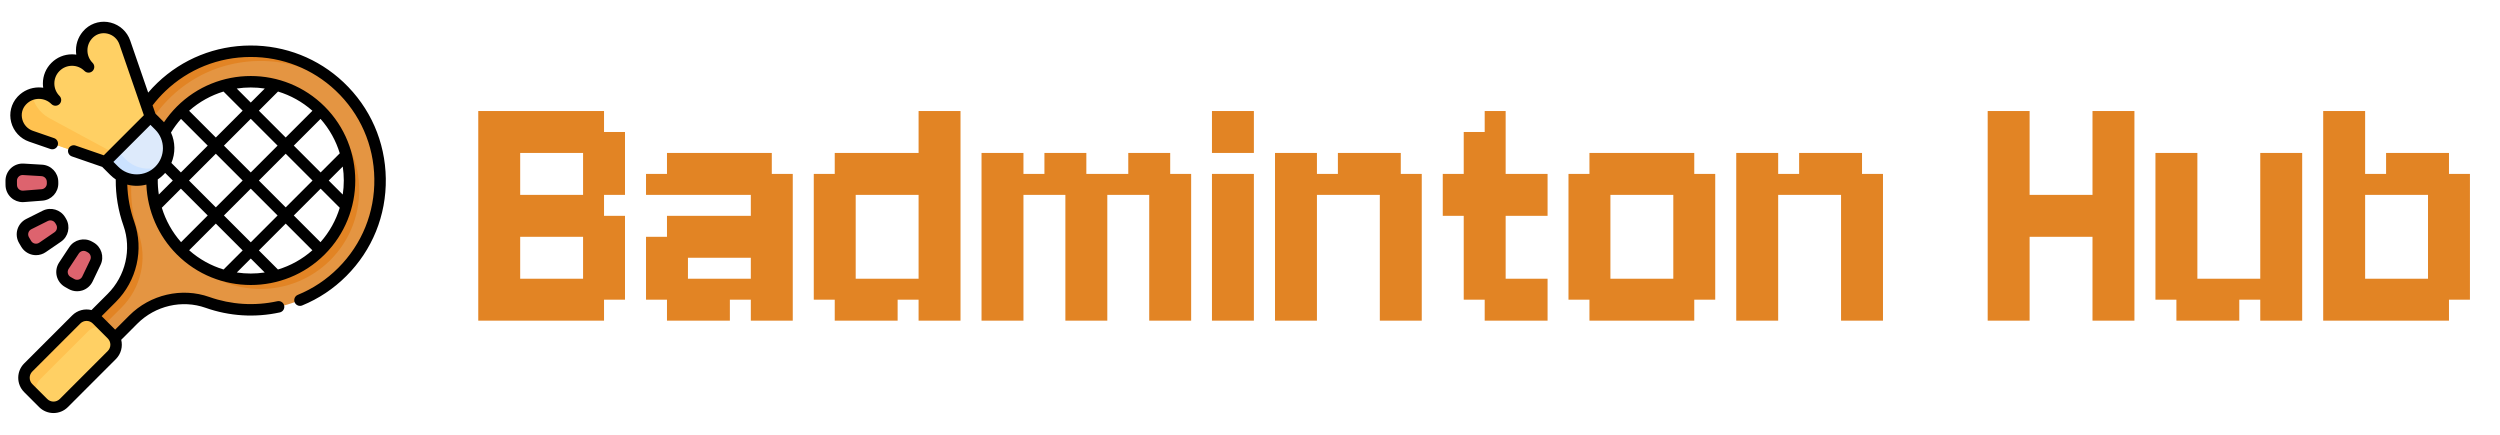 <svg width='230' height='40' viewBox='0 0 230 40' fill='none' xmlns='http://www.w3.org/2000/svg'>
      <g clip-path='url(#clip0_104_1050)'>
        <path
          d='M4.835 16.719L4.836 16.876C4.841 17.429 4.417 17.891 3.865 17.934L2.169 18.066C1.561 18.113 1.041 17.635 1.036 17.026L1.032 16.636C1.027 16.026 1.539 15.54 2.147 15.576L3.846 15.678C4.398 15.711 4.83 16.166 4.835 16.719Z'
          fill='#DD636E'
        />
        <path
          d='M5.545 20.264L5.624 20.399C5.905 20.876 5.769 21.488 5.313 21.801L3.909 22.763C3.406 23.108 2.717 22.955 2.408 22.429L2.21 22.094C1.9 21.569 2.1 20.891 2.645 20.619L4.167 19.857C4.662 19.61 5.264 19.787 5.545 20.264Z'
          fill='#DD636E'
        />
        <path
          d='M8.211 22.688L8.347 22.765C8.829 23.038 9.017 23.636 8.778 24.135L8.044 25.67C7.781 26.22 7.107 26.432 6.577 26.132L6.237 25.94C5.707 25.64 5.542 24.953 5.877 24.445L6.814 23.024C7.119 22.562 7.729 22.416 8.211 22.688Z'
          fill='#DD636E'
        />
        <path
          d='M31.487 25.023C36.21 20.3 36.127 12.563 31.237 7.947C26.65 3.617 19.412 3.641 14.852 7.998C11.345 11.349 10.347 16.316 11.856 20.588C12.697 22.968 12.069 25.621 10.284 27.406L6.943 30.746C6.404 31.285 6.364 32.163 6.884 32.721C7.429 33.307 8.347 33.319 8.908 32.758L12.265 29.401C14.051 27.615 16.705 26.978 19.086 27.82C23.277 29.303 28.14 28.371 31.487 25.023ZM16.643 23.035C13.099 19.49 13.099 13.723 16.643 10.179C20.188 6.634 25.955 6.634 29.499 10.179C33.044 13.723 33.044 19.49 29.499 23.035C25.955 26.579 20.188 26.579 16.643 23.035Z'
          fill='#E49542'
        />
        <path
          d='M7.836 31.639L11.177 28.298C12.961 26.514 13.59 23.861 12.749 21.481C11.24 17.209 12.238 12.242 15.745 8.891C20.235 4.599 27.324 4.512 31.919 8.646C31.703 8.406 31.476 8.173 31.237 7.947C26.65 3.617 19.412 3.641 14.852 7.998C11.345 11.349 10.347 16.316 11.856 20.588C12.697 22.968 12.069 25.621 10.284 27.406L6.943 30.746C6.404 31.285 6.364 32.163 6.884 32.721C7.053 32.903 7.258 33.029 7.477 33.101C7.317 32.603 7.444 32.031 7.836 31.639Z'
          fill='#E28424'
        />
        <path
          d='M17.105 23.465C17.243 23.623 17.386 23.777 17.536 23.927C21.08 27.472 26.847 27.472 30.392 23.927C33.936 20.383 33.936 14.616 30.392 11.071C30.242 10.921 30.087 10.778 29.93 10.641C33.037 14.208 32.894 19.64 29.499 23.035C26.105 26.429 20.672 26.572 17.105 23.465Z'
          fill='#E28424'
        />
        <path
          d='M3.974 37.081L2.597 35.703C2.074 35.18 2.074 34.332 2.597 33.809L7.016 29.39C7.539 28.866 8.388 28.866 8.911 29.39L10.289 30.767C10.812 31.291 10.812 32.139 10.289 32.662L5.87 37.081C5.346 37.604 4.498 37.604 3.974 37.081Z'
          fill='#FFD064'
        />
        <path
          d='M3.688 36.794L2.597 35.703C2.074 35.181 2.074 34.331 2.597 33.808L7.016 29.39C7.539 28.866 8.388 28.867 8.911 29.39L10.002 30.48C9.478 29.957 8.63 29.957 8.107 30.48L3.688 34.899C3.165 35.422 3.164 36.271 3.688 36.794Z'
          fill='#FFC250'
        />
        <path
          d='M13.841 10.741L11.48 3.903C11.01 2.542 9.296 2.071 8.227 3.036C8.209 3.052 8.191 3.069 8.173 3.086C7.306 3.924 7.298 5.307 8.147 6.156C7.306 5.315 5.944 5.315 5.103 6.156C4.263 6.996 4.263 8.359 5.103 9.2C4.254 8.35 2.872 8.359 2.034 9.226C2.016 9.243 2 9.261 1.983 9.279C1.018 10.348 1.49 12.063 2.851 12.533L9.688 14.893L13.211 14.264L13.841 10.741Z'
          fill='#FFD064'
        />
        <path
          d='M4.523 10.861C3.612 10.368 2.98 9.386 2.993 8.651C2.64 8.75 2.308 8.942 2.033 9.226C2.016 9.243 2 9.261 1.983 9.28C1.019 10.348 1.49 12.063 2.851 12.533L9.688 14.894L13.211 14.264L10.493 14.089L4.523 10.861Z'
          fill='#FFC250'
        />
        <path
          d='M14.658 15.71C13.511 16.857 11.652 16.857 10.505 15.71L9.688 14.893L13.841 10.741L14.658 11.558C15.805 12.705 15.805 14.564 14.658 15.71Z'
          fill='#DDEAFB'
        />
        <path
          d='M15.118 15.115C13.993 15.773 12.526 15.619 11.561 14.655L10.744 13.838L9.688 14.893L10.506 15.711C11.652 16.857 13.511 16.857 14.658 15.71C14.84 15.528 14.994 15.328 15.118 15.115Z'
          fill='#CBE2FF'
        />
        <path
          d='M2.21 18.591L3.906 18.46C4.731 18.396 5.371 17.698 5.364 16.871L5.362 16.714C5.355 15.887 4.703 15.201 3.877 15.151L2.178 15.05C1.743 15.024 1.312 15.181 0.996 15.482C0.68 15.782 0.501 16.204 0.505 16.64L0.508 17.03C0.512 17.466 0.698 17.886 1.02 18.18C1.311 18.448 1.695 18.596 2.089 18.596C2.129 18.596 2.169 18.594 2.21 18.591ZM1.733 17.403C1.625 17.304 1.564 17.168 1.563 17.021L1.559 16.631C1.558 16.484 1.616 16.347 1.723 16.246C1.821 16.152 1.948 16.102 2.083 16.102C2.094 16.102 2.105 16.102 2.116 16.103L3.814 16.204C4.088 16.221 4.305 16.449 4.308 16.724L4.309 16.88C4.312 17.155 4.099 17.387 3.825 17.408L2.128 17.54C1.982 17.551 1.841 17.502 1.733 17.403Z'
          fill='black'
        />
        <path
          d='M1.953 22.697C2.175 23.073 2.546 23.343 2.971 23.437C3.084 23.462 3.198 23.475 3.312 23.475C3.629 23.475 3.943 23.38 4.207 23.198L5.611 22.236C6.293 21.769 6.499 20.844 6.079 20.131L5.999 19.996C5.579 19.284 4.671 19.015 3.931 19.385L2.41 20.147C2.02 20.342 1.725 20.694 1.602 21.112C1.478 21.53 1.534 21.985 1.755 22.361L1.953 22.697ZM2.613 21.411C2.655 21.27 2.75 21.156 2.882 21.09L4.403 20.329C4.478 20.291 4.558 20.274 4.637 20.274C4.817 20.274 4.993 20.367 5.09 20.532L5.17 20.667C5.31 20.904 5.241 21.211 5.015 21.366L3.611 22.328C3.49 22.411 3.344 22.44 3.2 22.408C3.057 22.376 2.937 22.288 2.862 22.162L2.664 21.826C2.59 21.699 2.571 21.552 2.613 21.411Z'
          fill='black'
        />
        <path
          d='M5.22 25.394C5.322 25.818 5.598 26.184 5.978 26.399L6.317 26.591C6.556 26.726 6.825 26.795 7.096 26.795C7.255 26.795 7.415 26.771 7.569 26.723C7.985 26.592 8.331 26.291 8.52 25.898L9.254 24.363C9.611 23.617 9.327 22.713 8.607 22.306L8.47 22.229C7.75 21.822 6.83 22.044 6.374 22.734L5.437 24.154C5.197 24.518 5.118 24.97 5.22 25.394ZM6.317 24.735L7.255 23.315C7.355 23.163 7.523 23.079 7.694 23.079C7.782 23.079 7.87 23.101 7.951 23.147L8.088 23.224C8.327 23.36 8.421 23.66 8.303 23.908L7.568 25.443C7.505 25.575 7.392 25.673 7.252 25.717C7.112 25.761 6.964 25.745 6.836 25.673L6.497 25.481C6.369 25.409 6.28 25.29 6.245 25.147C6.211 25.004 6.236 24.858 6.317 24.735Z'
          fill='black'
        />
        <path
          d='M35.494 16.427C35.446 13.037 34.062 9.889 31.599 7.563C29.282 5.376 26.241 4.175 23.033 4.187C19.826 4.197 16.791 5.415 14.488 7.616C14.187 7.903 13.901 8.206 13.632 8.52L11.979 3.731C11.696 2.914 11.026 2.297 10.187 2.081C9.364 1.869 8.499 2.08 7.873 2.644C7.872 2.646 7.868 2.65 7.866 2.651C7.845 2.671 7.825 2.69 7.804 2.71C7.285 3.214 6.996 3.888 6.989 4.611C6.988 4.751 6.998 4.89 7.017 5.027C6.889 5.008 6.758 4.998 6.625 4.998C5.909 4.998 5.237 5.277 4.731 5.783C4.224 6.289 3.945 6.962 3.945 7.678C3.945 7.81 3.955 7.941 3.974 8.07C3.837 8.05 3.699 8.041 3.558 8.042C2.834 8.048 2.158 8.338 1.653 8.86C1.634 8.881 1.614 8.902 1.592 8.926C1.027 9.551 0.816 10.416 1.028 11.239C1.244 12.079 1.861 12.749 2.678 13.031L4.638 13.708C4.913 13.803 5.214 13.657 5.309 13.381C5.404 13.106 5.258 12.806 4.982 12.711L3.023 12.034C2.541 11.868 2.177 11.473 2.05 10.977C1.924 10.49 2.043 10 2.372 9.636C2.385 9.621 2.4 9.606 2.413 9.592C2.718 9.276 3.128 9.1 3.567 9.096C4.006 9.094 4.42 9.262 4.731 9.573C4.937 9.779 5.27 9.779 5.476 9.573C5.682 9.367 5.682 9.033 5.476 8.827C5.169 8.52 5 8.112 5 7.678C5 7.244 5.169 6.836 5.476 6.529C5.783 6.222 6.191 6.053 6.625 6.053C7.059 6.053 7.467 6.222 7.774 6.529C7.98 6.735 8.314 6.735 8.52 6.529C8.726 6.323 8.726 5.989 8.52 5.783C8.209 5.472 8.04 5.059 8.044 4.62C8.048 4.181 8.224 3.771 8.54 3.466C8.542 3.464 8.544 3.462 8.546 3.459C8.558 3.448 8.57 3.437 8.58 3.427C8.948 3.096 9.438 2.977 9.924 3.102C10.42 3.23 10.815 3.594 10.982 4.076L13.235 10.601L9.549 14.287L6.955 13.392C6.68 13.297 6.38 13.443 6.285 13.719C6.19 13.994 6.336 14.294 6.611 14.389L9.401 15.352L10.133 16.084C10.293 16.244 10.467 16.386 10.649 16.508C10.636 17.963 10.875 19.393 11.359 20.764C12.124 22.928 11.555 25.389 9.91 27.033L8.417 28.526C7.802 28.373 7.123 28.536 6.643 29.017L2.224 33.436C1.496 34.164 1.496 35.348 2.224 36.076L3.601 37.454C3.966 37.818 4.444 38 4.922 38C5.4 38 5.878 37.818 6.242 37.454L10.661 33.035C11.142 32.555 11.305 31.876 11.152 31.261L12.638 29.774C14.287 28.125 16.748 27.553 18.91 28.317C21.102 29.093 23.465 29.24 25.743 28.742C26.027 28.68 26.208 28.399 26.146 28.115C26.084 27.83 25.802 27.65 25.518 27.712C23.432 28.168 21.268 28.033 19.261 27.323C16.719 26.424 13.827 27.093 11.892 29.028L10.594 30.327L9.351 29.084L10.656 27.779C12.586 25.849 13.253 22.957 12.354 20.413C11.962 19.305 11.747 18.155 11.709 16.985C11.995 17.059 12.288 17.096 12.582 17.096C12.879 17.096 13.176 17.058 13.466 16.982C13.561 19.39 14.559 21.697 16.27 23.408C18.145 25.283 20.608 26.22 23.071 26.22C25.534 26.22 27.997 25.283 29.872 23.408C33.622 19.657 33.622 13.556 29.872 9.806C26.122 6.056 20.02 6.056 16.27 9.806C15.829 10.248 15.433 10.73 15.087 11.245C15.068 11.225 15.05 11.205 15.031 11.185L14.3 10.454L14.037 9.694C14.393 9.229 14.788 8.788 15.216 8.379C17.323 6.365 20.101 5.251 23.036 5.242C25.97 5.231 28.755 6.33 30.875 8.33C33.129 10.459 34.395 13.34 34.439 16.442C34.484 19.547 33.303 22.462 31.115 24.65C30.041 25.723 28.791 26.557 27.397 27.127C27.128 27.237 26.999 27.545 27.109 27.814C27.192 28.019 27.39 28.142 27.597 28.142C27.664 28.142 27.731 28.13 27.797 28.103C29.32 27.48 30.688 26.569 31.86 25.396C34.252 23.004 35.543 19.819 35.494 16.427ZM10.154 31.715C10.154 31.932 10.069 32.136 9.916 32.289L5.497 36.708C5.18 37.025 4.664 37.025 4.347 36.708L2.97 35.331C2.653 35.014 2.653 34.498 2.97 34.181L7.389 29.762C7.542 29.609 7.746 29.524 7.963 29.524C8.18 29.524 8.384 29.609 8.538 29.762L9.916 31.14C10.069 31.293 10.154 31.498 10.154 31.715ZM10.878 15.338L10.434 14.893L13.841 11.487L14.285 11.931C15.224 12.87 15.224 14.399 14.285 15.338C13.346 16.277 11.818 16.277 10.878 15.338ZM15.031 16.083C15.088 16.026 15.142 15.967 15.194 15.908L15.897 16.61L14.612 17.895C14.542 17.439 14.509 16.975 14.514 16.508C14.696 16.386 14.87 16.244 15.031 16.083ZM14.888 19.111L16.642 17.356L19.11 19.824L16.657 22.278C15.844 21.357 15.243 20.274 14.888 19.111ZM23.07 10.929L25.538 13.397L23.07 15.865L20.602 13.397L23.07 10.929ZM19.856 12.651L17.398 10.193C18.34 9.359 19.422 8.769 20.562 8.421L22.324 10.183L19.856 12.651ZM23.816 10.183L25.578 8.421C26.72 8.768 27.802 9.358 28.743 10.192L26.284 12.651L23.816 10.183ZM23.071 22.293L20.602 19.824L23.07 17.356L25.539 19.825L23.071 22.293ZM26.285 20.571L28.739 23.025C27.797 23.858 26.714 24.448 25.572 24.795L23.817 23.039L26.285 20.571ZM22.325 23.039L20.569 24.794C19.427 24.448 18.344 23.858 17.402 23.024L19.856 20.57L22.325 23.039ZM23.816 16.61L26.284 14.142L28.753 16.611L26.285 19.079L23.816 16.61ZM22.324 16.61L19.856 19.078L17.388 16.61L19.856 14.142L22.324 16.61ZM21.786 25.069L23.071 23.785L24.355 25.069C23.504 25.197 22.637 25.197 21.786 25.069ZM29.485 22.28L27.03 19.825L29.499 17.357L31.257 19.115C30.909 20.256 30.319 21.338 29.485 22.28ZM31.533 17.899L30.244 16.611L31.534 15.322C31.662 16.175 31.662 17.045 31.533 17.899ZM31.259 14.105L29.499 15.865L27.03 13.396L29.489 10.938C30.322 11.88 30.912 12.963 31.259 14.105ZM24.362 8.145L23.07 9.437L21.779 8.145C22.634 8.016 23.506 8.016 24.362 8.145ZM16.653 10.939L19.111 13.397L16.642 15.865L15.768 14.99C16.146 14.098 16.134 13.078 15.731 12.194C15.999 11.75 16.308 11.33 16.653 10.939Z'
          fill='black'
        />
      </g>
      <path
        d='M44 10.214H45.929V12.143H44V10.214ZM45.929 10.214H47.857V12.143H45.929V10.214ZM47.857 10.214H49.786V12.143H47.857V10.214ZM49.786 10.214H51.714V12.143H49.786V10.214ZM51.714 10.214H53.643V12.143H51.714V10.214ZM53.643 10.214H55.571V12.143H53.643V10.214ZM53.643 12.143H55.571V14.071H53.643V12.143ZM51.714 12.143H53.643V14.071H51.714V12.143ZM49.786 12.143H51.714V14.071H49.786V12.143ZM47.857 12.143H49.786V14.071H47.857V12.143ZM45.929 12.143H47.857V14.071H45.929V12.143ZM44 12.143H45.929V14.071H44V12.143ZM55.571 12.143H57.5V14.071H55.571V12.143ZM55.571 14.071H57.5V16H55.571V14.071ZM55.571 16H57.5V17.929H55.571V16ZM53.643 16H55.571V17.929H53.643V16ZM53.643 14.071H55.571V16H53.643V14.071ZM53.643 17.929H55.571V19.857H53.643V17.929ZM51.714 17.929H53.643V19.857H51.714V17.929ZM49.786 17.929H51.714V19.857H49.786V17.929ZM47.857 17.929H49.786V19.857H47.857V17.929ZM45.929 17.929H47.857V19.857H45.929V17.929ZM45.929 16H47.857V17.929H45.929V16ZM45.929 14.071H47.857V16H45.929V14.071ZM44 14.071H45.929V16H44V14.071ZM44 16H45.929V17.929H44V16ZM44 17.929H45.929V19.857H44V17.929ZM44 19.857H45.929V21.786H44V19.857ZM45.929 19.857H47.857V21.786H45.929V19.857ZM47.857 19.857H49.786V21.786H47.857V19.857ZM49.786 19.857H51.714V21.786H49.786V19.857ZM51.714 19.857H53.643V21.786H51.714V19.857ZM53.643 19.857H55.571V21.786H53.643V19.857ZM55.571 19.857H57.5V21.786H55.571V19.857ZM55.571 21.786H57.5V23.714H55.571V21.786ZM53.643 21.786H55.571V23.714H53.643V21.786ZM53.643 25.643H55.571V27.571H53.643V25.643ZM55.571 25.643H57.5V27.571H55.571V25.643ZM55.571 23.714H57.5V25.643H55.571V23.714ZM53.643 23.714H55.571V25.643H53.643V23.714ZM53.643 27.571H55.571V29.5H53.643V27.571ZM51.714 27.571H53.643V29.5H51.714V27.571ZM49.786 27.571H51.714V29.5H49.786V27.571ZM47.857 27.571H49.786V29.5H47.857V27.571ZM45.929 27.571H47.857V29.5H45.929V27.571ZM44 27.571H45.929V29.5H44V27.571ZM44 25.643H45.929V27.571H44V25.643ZM44 23.714H45.929V25.643H44V23.714ZM44 21.786H45.929V23.714H44V21.786ZM45.929 21.786H47.857V23.714H45.929V21.786ZM45.929 23.714H47.857V25.643H45.929V23.714ZM45.929 25.643H47.857V27.571H45.929V25.643ZM47.857 25.643H49.786V27.571H47.857V25.643ZM49.786 25.643H51.714V27.571H49.786V25.643ZM51.714 25.643H53.643V27.571H51.714V25.643ZM71.005 29.5H69.076V27.571H71.005V29.5ZM71.005 27.571H69.076V25.643H71.005V27.571ZM69.076 27.571H67.148V25.643H69.076V27.571ZM67.148 29.5H65.219V27.571H67.148V29.5ZM65.219 29.5H63.291V27.571H65.219V29.5ZM63.291 29.5H61.362V27.571H63.291V29.5ZM63.291 27.571H61.362V25.643H63.291V27.571ZM65.219 27.571H63.291V25.643H65.219V27.571ZM61.362 27.571H59.434V25.643H61.362V27.571ZM61.362 25.643H59.434V23.714H61.362V25.643ZM61.362 17.929H59.434V16H61.362V17.929ZM63.291 17.929H61.362V16H63.291V17.929ZM63.291 25.643H61.362V23.714H63.291V25.643ZM65.219 17.929H63.291V16H65.219V17.929ZM63.291 16H61.362V14.071H63.291V16ZM65.219 16H63.291V14.071H65.219V16ZM67.148 16H65.219V14.071H67.148V16ZM69.076 16H67.148V14.071H69.076V16ZM71.005 16H69.076V14.071H71.005V16ZM71.005 17.929H69.076V16H71.005V17.929ZM69.076 17.929H67.148V16H69.076V17.929ZM71.005 19.857H69.076V17.929H71.005V19.857ZM72.934 17.929H71.005V16H72.934V17.929ZM72.934 19.857H71.005V17.929H72.934V19.857ZM72.934 21.786H71.005V19.857H72.934V21.786ZM72.934 23.714H71.005V21.786H72.934V23.714ZM72.934 25.643H71.005V23.714H72.934V25.643ZM72.934 27.571H71.005V25.643H72.934V27.571ZM71.005 25.643H69.076V23.714H71.005V25.643ZM71.005 23.714H69.076V21.786H71.005V23.714ZM71.005 21.786H69.076V19.857H71.005V21.786ZM67.148 17.929H65.219V16H67.148V17.929ZM67.148 27.571H65.219V25.643H67.148V27.571ZM71.005 27.571H72.934V29.5H71.005V27.571ZM67.148 19.857H69.076V21.786H67.148V19.857ZM65.219 19.857H67.148V21.786H65.219V19.857ZM63.291 19.857H65.219V21.786H63.291V19.857ZM61.362 19.857H63.291V21.786H61.362V19.857ZM59.434 21.786H61.362V23.714H59.434V21.786ZM61.362 21.786H63.291V23.714H61.362V21.786ZM67.148 21.786H69.076V23.714H67.148V21.786ZM65.219 21.786H67.148V23.714H65.219V21.786ZM63.291 21.786H65.219V23.714H63.291V21.786ZM88.367 16V17.929H86.439V16H88.367ZM88.367 14.071V16H86.439V14.071H88.367ZM86.439 14.071V16H84.51V14.071H86.439ZM86.439 16V17.929H84.51V16H86.439ZM86.439 17.929V19.857H84.51V17.929H86.439ZM86.439 19.857V21.786H84.51V19.857H86.439ZM86.439 21.786V23.714H84.51V21.786H86.439ZM88.367 21.786V23.714H86.439V21.786H88.367ZM88.367 19.857V21.786H86.439V19.857H88.367ZM88.367 17.929V19.857H86.439V17.929H88.367ZM88.367 23.714V25.643H86.439V23.714H88.367ZM86.439 23.714V25.643H84.51V23.714H86.439ZM86.439 25.643V27.571H84.51V25.643H86.439ZM86.439 27.571V29.5H84.51V27.571H86.439ZM88.367 27.571V29.5H86.439V27.571H88.367ZM88.367 25.643V27.571H86.439V25.643H88.367ZM78.724 27.571V29.5H76.796V27.571H78.724ZM76.796 25.643V27.571H74.867V25.643H76.796ZM76.796 23.714V25.643H74.867V23.714H76.796ZM76.796 21.786V23.714H74.867V21.786H76.796ZM76.796 19.857V21.786H74.867V19.857H76.796ZM76.796 17.929V19.857H74.867V17.929H76.796ZM76.796 16V17.929H74.867V16H76.796ZM78.724 19.857V21.786H76.796V19.857H78.724ZM78.724 21.786V23.714H76.796V21.786H78.724ZM78.724 23.714V25.643H76.796V23.714H78.724ZM78.724 25.643V27.571H76.796V25.643H78.724ZM78.724 17.929V19.857H76.796V17.929H78.724ZM80.653 16V17.929H78.724V16H80.653ZM80.653 14.071V16H78.724V14.071H80.653ZM78.724 14.071V16H76.796V14.071H78.724ZM78.724 16V17.929H76.796V16H78.724ZM82.582 14.071V16H80.653V14.071H82.582ZM88.367 10.214V12.143H86.439V10.214H88.367ZM86.439 10.214V12.143H84.51V10.214H86.439ZM86.439 12.143V14.071H84.51V12.143H86.439ZM88.367 12.143V14.071H86.439V12.143H88.367ZM82.582 27.571V29.5H80.653V27.571H82.582ZM80.653 27.571V29.5H78.724V27.571H80.653ZM80.653 25.643V27.571H78.724V25.643H80.653ZM82.582 25.643V27.571H80.653V25.643H82.582ZM84.51 25.643V27.571H82.582V25.643H84.51ZM84.51 14.071V16H82.582V14.071H84.51ZM84.51 16V17.929H82.582V16H84.51ZM82.582 16V17.929H80.653V16H82.582ZM90.301 16H92.229V17.929H90.301V16ZM90.301 14.071H92.229V16H90.301V14.071ZM92.229 14.071H94.158V16H92.229V14.071ZM92.229 16H94.158V17.929H92.229V16ZM92.229 17.929H94.158V19.857H92.229V17.929ZM92.229 19.857H94.158V21.786H92.229V19.857ZM92.229 21.786H94.158V23.714H92.229V21.786ZM90.301 21.786H92.229V23.714H90.301V21.786ZM90.301 19.857H92.229V21.786H90.301V19.857ZM90.301 17.929H92.229V19.857H90.301V17.929ZM90.301 23.714H92.229V25.643H90.301V23.714ZM92.229 23.714H94.158V25.643H92.229V23.714ZM92.229 25.643H94.158V27.571H92.229V25.643ZM92.229 27.571H94.158V29.5H92.229V27.571ZM90.301 27.571H92.229V29.5H90.301V27.571ZM90.301 25.643H92.229V27.571H90.301V25.643ZM98.015 27.571H99.944V29.5H98.015V27.571ZM99.944 27.571H101.872V29.5H99.944V27.571ZM99.944 25.643H101.872V27.571H99.944V25.643ZM99.944 23.714H101.872V25.643H99.944V23.714ZM99.944 21.786H101.872V23.714H99.944V21.786ZM99.944 19.857H101.872V21.786H99.944V19.857ZM99.944 17.929H101.872V19.857H99.944V17.929ZM99.944 16H101.872V17.929H99.944V16ZM98.015 19.857H99.944V21.786H98.015V19.857ZM98.015 21.786H99.944V23.714H98.015V21.786ZM98.015 23.714H99.944V25.643H98.015V23.714ZM98.015 25.643H99.944V27.571H98.015V25.643ZM98.015 17.929H99.944V19.857H98.015V17.929ZM94.158 16H96.087V17.929H94.158V16ZM96.087 16H98.015V17.929H96.087V16ZM98.015 14.071H99.944V16H98.015V14.071ZM98.015 16H99.944V17.929H98.015V16ZM96.087 14.071H98.015V16H96.087V14.071ZM105.729 27.571H107.658V29.5H105.729V27.571ZM107.658 27.571H109.586V29.5H107.658V27.571ZM107.658 25.643H109.586V27.571H107.658V25.643ZM107.658 23.714H109.586V25.643H107.658V23.714ZM107.658 21.786H109.586V23.714H107.658V21.786ZM107.658 19.857H109.586V21.786H107.658V19.857ZM107.658 17.929H109.586V19.857H107.658V17.929ZM107.658 16H109.586V17.929H107.658V16ZM105.729 19.857H107.658V21.786H105.729V19.857ZM105.729 21.786H107.658V23.714H105.729V21.786ZM105.729 23.714H107.658V25.643H105.729V23.714ZM105.729 25.643H107.658V27.571H105.729V25.643ZM105.729 17.929H107.658V19.857H105.729V17.929ZM101.872 16H103.801V17.929H101.872V16ZM103.801 16H105.729V17.929H103.801V16ZM105.729 14.071H107.658V16H105.729V14.071ZM105.729 16H107.658V17.929H105.729V16ZM103.801 14.071H105.729V16H103.801V14.071ZM111.5 10.214H115.357V14.071H111.5V10.214ZM111.5 16H115.357V29.5H111.5V16ZM117.301 16H119.229V17.929H117.301V16ZM117.301 14.071H119.229V16H117.301V14.071ZM119.229 14.071H121.158V16H119.229V14.071ZM119.229 16H121.158V17.929H119.229V16ZM119.229 17.929H121.158V19.857H119.229V17.929ZM119.229 19.857H121.158V21.786H119.229V19.857ZM119.229 21.786H121.158V23.714H119.229V21.786ZM117.301 21.786H119.229V23.714H117.301V21.786ZM117.301 19.857H119.229V21.786H117.301V19.857ZM117.301 17.929H119.229V19.857H117.301V17.929ZM117.301 23.714H119.229V25.643H117.301V23.714ZM119.229 23.714H121.158V25.643H119.229V23.714ZM119.229 25.643H121.158V27.571H119.229V25.643ZM119.229 27.571H121.158V29.5H119.229V27.571ZM117.301 27.571H119.229V29.5H117.301V27.571ZM117.301 25.643H119.229V27.571H117.301V25.643ZM126.944 27.571H128.872V29.5H126.944V27.571ZM128.872 27.571H130.801V29.5H128.872V27.571ZM128.872 25.643H130.801V27.571H128.872V25.643ZM128.872 23.714H130.801V25.643H128.872V23.714ZM128.872 21.786H130.801V23.714H128.872V21.786ZM128.872 19.857H130.801V21.786H128.872V19.857ZM128.872 17.929H130.801V19.857H128.872V17.929ZM128.872 16H130.801V17.929H128.872V16ZM126.944 19.857H128.872V21.786H126.944V19.857ZM126.944 21.786H128.872V23.714H126.944V21.786ZM126.944 23.714H128.872V25.643H126.944V23.714ZM126.944 25.643H128.872V27.571H126.944V25.643ZM126.944 17.929H128.872V19.857H126.944V17.929ZM121.158 16H123.086V17.929H121.158V16ZM123.086 16H125.015V17.929H123.086V16ZM125.015 16H126.944V17.929H125.015V16ZM125.015 14.071H126.944V16H125.015V14.071ZM126.944 14.071H128.872V16H126.944V14.071ZM126.944 16H128.872V17.929H126.944V16ZM123.086 14.071H125.015V16H123.086V14.071ZM140.449 25.643H142.377V27.571H140.449V25.643ZM140.449 27.571H142.377V29.5H140.449V27.571ZM138.52 27.571H140.449V29.5H138.52V27.571ZM138.52 25.643H140.449V27.571H138.52V25.643ZM136.592 27.571H138.52V29.5H136.592V27.571ZM136.592 25.643H138.52V27.571H136.592V25.643ZM134.663 25.643H136.592V27.571H134.663V25.643ZM134.663 23.714H136.592V25.643H134.663V23.714ZM134.663 21.786H136.592V23.714H134.663V21.786ZM134.663 19.857H136.592V21.786H134.663V19.857ZM134.663 17.929H136.592V19.857H134.663V17.929ZM134.663 16H136.592V17.929H134.663V16ZM136.592 21.786H138.52V23.714H136.592V21.786ZM136.592 23.714H138.52V25.643H136.592V23.714ZM136.592 19.857H138.52V21.786H136.592V19.857ZM136.592 17.929H138.52V19.857H136.592V17.929ZM136.592 10.214H138.52V12.143H136.592V10.214ZM136.592 12.143H138.52V14.071H136.592V12.143ZM136.592 14.071H138.52V16H136.592V14.071ZM136.592 16H138.52V17.929H136.592V16ZM134.663 14.071H136.592V16H134.663V14.071ZM132.734 16H134.663V17.929H132.734V16ZM138.52 16H140.449V17.929H138.52V16ZM140.449 16H142.377V17.929H140.449V16ZM134.663 12.143H136.592V14.071H134.663V12.143ZM132.734 17.929H134.663V19.857H132.734V17.929ZM138.52 17.929H140.449V19.857H138.52V17.929ZM140.449 17.929H142.377V19.857H140.449V17.929ZM148.158 14.071H150.086V16H148.158V14.071ZM146.229 14.071H148.158V16H146.229V14.071ZM146.229 16H148.158V17.929H146.229V16ZM148.158 16H150.086V17.929H148.158V16ZM150.086 14.071H152.015V16H150.086V14.071ZM152.015 14.071H153.944V16H152.015V14.071ZM153.944 14.071H155.872V16H153.944V14.071ZM153.944 16H155.872V17.929H153.944V16ZM152.015 16H153.944V17.929H152.015V16ZM153.944 19.857H155.872V21.786H153.944V19.857ZM155.872 16H157.801V17.929H155.872V16ZM155.872 17.929H157.801V19.857H155.872V17.929ZM155.872 19.857H157.801V21.786H155.872V19.857ZM155.872 21.786H157.801V23.714H155.872V21.786ZM155.872 23.714H157.801V25.643H155.872V23.714ZM155.872 25.643H157.801V27.571H155.872V25.643ZM153.944 25.643H155.872V27.571H153.944V25.643ZM153.944 23.714H155.872V25.643H153.944V23.714ZM153.944 21.786H155.872V23.714H153.944V21.786ZM153.944 17.929H155.872V19.857H153.944V17.929ZM152.015 25.643H153.944V27.571H152.015V25.643ZM153.944 27.571H155.872V29.5H153.944V27.571ZM152.015 27.571H153.944V29.5H152.015V27.571ZM150.086 27.571H152.015V29.5H150.086V27.571ZM148.158 27.571H150.086V29.5H148.158V27.571ZM146.229 27.571H148.158V29.5H146.229V27.571ZM146.229 25.643H148.158V27.571H146.229V25.643ZM148.158 25.643H150.086V27.571H148.158V25.643ZM146.229 23.714H148.158V25.643H146.229V23.714ZM144.301 25.643H146.229V27.571H144.301V25.643ZM144.301 23.714H146.229V25.643H144.301V23.714ZM144.301 21.786H146.229V23.714H144.301V21.786ZM144.301 19.857H146.229V21.786H144.301V19.857ZM144.301 17.929H146.229V19.857H144.301V17.929ZM144.301 16H146.229V17.929H144.301V16ZM146.229 17.929H148.158V19.857H146.229V17.929ZM146.229 19.857H148.158V21.786H146.229V19.857ZM146.229 21.786H148.158V23.714H146.229V21.786ZM150.086 25.643H152.015V27.571H150.086V25.643ZM150.086 16H152.015V17.929H150.086V16ZM159.734 16H161.663V17.929H159.734V16ZM159.734 14.071H161.663V16H159.734V14.071ZM161.663 14.071H163.592V16H161.663V14.071ZM161.663 16H163.592V17.929H161.663V16ZM161.663 17.929H163.592V19.857H161.663V17.929ZM161.663 19.857H163.592V21.786H161.663V19.857ZM161.663 21.786H163.592V23.714H161.663V21.786ZM159.734 21.786H161.663V23.714H159.734V21.786ZM159.734 19.857H161.663V21.786H159.734V19.857ZM159.734 17.929H161.663V19.857H159.734V17.929ZM159.734 23.714H161.663V25.643H159.734V23.714ZM161.663 23.714H163.592V25.643H161.663V23.714ZM161.663 25.643H163.592V27.571H161.663V25.643ZM161.663 27.571H163.592V29.5H161.663V27.571ZM159.734 27.571H161.663V29.5H159.734V27.571ZM159.734 25.643H161.663V27.571H159.734V25.643ZM169.377 27.571H171.306V29.5H169.377V27.571ZM171.306 27.571H173.234V29.5H171.306V27.571ZM171.306 25.643H173.234V27.571H171.306V25.643ZM171.306 23.714H173.234V25.643H171.306V23.714ZM171.306 21.786H173.234V23.714H171.306V21.786ZM171.306 19.857H173.234V21.786H171.306V19.857ZM171.306 17.929H173.234V19.857H171.306V17.929ZM171.306 16H173.234V17.929H171.306V16ZM169.377 19.857H171.306V21.786H169.377V19.857ZM169.377 21.786H171.306V23.714H169.377V21.786ZM169.377 23.714H171.306V25.643H169.377V23.714ZM169.377 25.643H171.306V27.571H169.377V25.643ZM169.377 17.929H171.306V19.857H169.377V17.929ZM163.592 16H165.52V17.929H163.592V16ZM165.52 16H167.449V17.929H165.52V16ZM167.449 16H169.377V17.929H167.449V16ZM167.449 14.071H169.377V16H167.449V14.071ZM169.377 14.071H171.306V16H169.377V14.071ZM169.377 16H171.306V17.929H169.377V16ZM165.52 14.071H167.449V16H165.52V14.071ZM182.867 10.214H184.796V12.143H182.867V10.214ZM184.796 10.214H186.724V12.143H184.796V10.214ZM184.796 12.143H186.724V14.071H184.796V12.143ZM184.796 14.071H186.724V16H184.796V14.071ZM184.796 16H186.724V17.929H184.796V16ZM182.867 14.071H184.796V16H182.867V14.071ZM182.867 12.143H184.796V14.071H182.867V12.143ZM182.867 16H184.796V17.929H182.867V16ZM182.867 17.929H184.796V19.857H182.867V17.929ZM182.867 21.786H184.796V23.714H182.867V21.786ZM182.867 19.857H184.796V21.786H182.867V19.857ZM184.796 17.929H186.724V19.857H184.796V17.929ZM184.796 19.857H186.724V21.786H184.796V19.857ZM184.796 21.786H186.724V23.714H184.796V21.786ZM184.796 23.714H186.724V25.643H184.796V23.714ZM182.867 23.714H184.796V25.643H182.867V23.714ZM182.867 27.571H184.796V29.5H182.867V27.571ZM184.796 27.571H186.724V29.5H184.796V27.571ZM184.796 25.643H186.724V27.571H184.796V25.643ZM182.867 25.643H184.796V27.571H182.867V25.643ZM194.439 27.571H196.367V29.5H194.439V27.571ZM194.439 25.643H196.367V27.571H194.439V25.643ZM194.439 23.714H196.367V25.643H194.439V23.714ZM194.439 21.786H196.367V23.714H194.439V21.786ZM194.439 19.857H196.367V21.786H194.439V19.857ZM194.439 17.929H196.367V19.857H194.439V17.929ZM194.439 10.214H196.367V12.143H194.439V10.214ZM192.51 10.214H194.439V12.143H192.51V10.214ZM192.51 12.143H194.439V14.071H192.51V12.143ZM192.51 14.071H194.439V16H192.51V14.071ZM192.51 16H194.439V17.929H192.51V16ZM194.439 16H196.367V17.929H194.439V16ZM194.439 14.071H196.367V16H194.439V14.071ZM194.439 12.143H196.367V14.071H194.439V12.143ZM192.51 17.929H194.439V19.857H192.51V17.929ZM192.51 25.643H194.439V27.571H192.51V25.643ZM192.51 23.714H194.439V25.643H192.51V23.714ZM192.51 21.786H194.439V23.714H192.51V21.786ZM192.51 19.857H194.439V21.786H192.51V19.857ZM192.51 27.571H194.439V29.5H192.51V27.571ZM190.581 17.929H192.51V19.857H190.581V17.929ZM188.653 17.929H190.581V19.857H188.653V17.929ZM186.724 17.929H188.653V19.857H186.724V17.929ZM186.724 19.857H188.653V21.786H186.724V19.857ZM188.653 19.857H190.581V21.786H188.653V19.857ZM190.581 19.857H192.51V21.786H190.581V19.857ZM211.801 27.571H209.872V25.643H211.801V27.571ZM211.801 29.5H209.872V27.571H211.801V29.5ZM209.872 29.5H207.944V27.571H209.872V29.5ZM209.872 27.571H207.944V25.643H209.872V27.571ZM209.872 25.643H207.944V23.714H209.872V25.643ZM209.872 23.714H207.944V21.786H209.872V23.714ZM209.872 21.786H207.944V19.857H209.872V21.786ZM211.801 21.786H209.872V19.857H211.801V21.786ZM211.801 23.714H209.872V21.786H211.801V23.714ZM211.801 25.643H209.872V23.714H211.801V25.643ZM211.801 19.857H209.872V17.929H211.801V19.857ZM209.872 19.857H207.944V17.929H209.872V19.857ZM209.872 17.929H207.944V16H209.872V17.929ZM209.872 16H207.944V14.071H209.872V16ZM211.801 16H209.872V14.071H211.801V16ZM211.801 17.929H209.872V16H211.801V17.929ZM202.158 16H200.229V14.071H202.158V16ZM200.229 16H198.301V14.071H200.229V16ZM200.229 17.929H198.301V16H200.229V17.929ZM200.229 19.857H198.301V17.929H200.229V19.857ZM200.229 21.786H198.301V19.857H200.229V21.786ZM200.229 23.714H198.301V21.786H200.229V23.714ZM200.229 25.643H198.301V23.714H200.229V25.643ZM200.229 27.571H198.301V25.643H200.229V27.571ZM202.158 23.714H200.229V21.786H202.158V23.714ZM202.158 21.786H200.229V19.857H202.158V21.786ZM202.158 19.857H200.229V17.929H202.158V19.857ZM202.158 17.929H200.229V16H202.158V17.929ZM202.158 25.643H200.229V23.714H202.158V25.643ZM207.944 27.571H206.015V25.643H207.944V27.571ZM206.015 27.571H204.086V25.643H206.015V27.571ZM204.086 27.571H202.158V25.643H204.086V27.571ZM204.086 29.5H202.158V27.571H204.086V29.5ZM202.158 29.5H200.229V27.571H202.158V29.5ZM202.158 27.571H200.229V25.643H202.158V27.571ZM206.015 29.5H204.086V27.571H206.015V29.5ZM213.734 16H215.663V17.929H213.734V16ZM213.734 14.071H215.663V16H213.734V14.071ZM215.663 14.071H217.592V16H215.663V14.071ZM215.663 16H217.592V17.929H215.663V16ZM215.663 17.929H217.592V19.857H215.663V17.929ZM215.663 19.857H217.592V21.786H215.663V19.857ZM215.663 21.786H217.592V23.714H215.663V21.786ZM213.734 21.786H215.663V23.714H213.734V21.786ZM213.734 19.857H215.663V21.786H213.734V19.857ZM213.734 17.929H215.663V19.857H213.734V17.929ZM213.734 23.714H215.663V25.643H213.734V23.714ZM215.663 23.714H217.592V25.643H215.663V23.714ZM215.663 25.643H217.592V27.571H215.663V25.643ZM215.663 27.571H217.592V29.5H215.663V27.571ZM213.734 27.571H215.663V29.5H213.734V27.571ZM213.734 25.643H215.663V27.571H213.734V25.643ZM223.377 27.571H225.306V29.5H223.377V27.571ZM225.306 25.643H227.234V27.571H225.306V25.643ZM225.306 23.714H227.234V25.643H225.306V23.714ZM225.306 21.786H227.234V23.714H225.306V21.786ZM225.306 19.857H227.234V21.786H225.306V19.857ZM225.306 17.929H227.234V19.857H225.306V17.929ZM225.306 16H227.234V17.929H225.306V16ZM223.377 19.857H225.306V21.786H223.377V19.857ZM223.377 21.786H225.306V23.714H223.377V21.786ZM223.377 23.714H225.306V25.643H223.377V23.714ZM223.377 25.643H225.306V27.571H223.377V25.643ZM223.377 17.929H225.306V19.857H223.377V17.929ZM217.592 16H219.52V17.929H217.592V16ZM219.52 16H221.449V17.929H219.52V16ZM221.449 16H223.377V17.929H221.449V16ZM221.449 14.071H223.377V16H221.449V14.071ZM223.377 14.071H225.306V16H223.377V14.071ZM223.377 16H225.306V17.929H223.377V16ZM219.52 14.071H221.449V16H219.52V14.071ZM213.734 10.214H215.663V12.143H213.734V10.214ZM215.663 10.214H217.592V12.143H215.663V10.214ZM215.663 12.143H217.592V14.071H215.663V12.143ZM213.734 12.143H215.663V14.071H213.734V12.143ZM217.592 27.571H219.52V29.5H217.592V27.571ZM219.52 27.571H221.449V29.5H219.52V27.571ZM221.449 27.571H223.377V29.5H221.449V27.571ZM221.449 25.643H223.377V27.571H221.449V25.643ZM219.52 25.643H221.449V27.571H219.52V25.643ZM217.592 25.643H219.52V27.571H217.592V25.643Z'
        fill='#E28424'
      />
      <defs>
        <clipPath id='clip0_104_1050'>
          <rect width='36' height='36' fill='white' transform='translate(0 2)' />
        </clipPath>
      </defs>
    </svg>